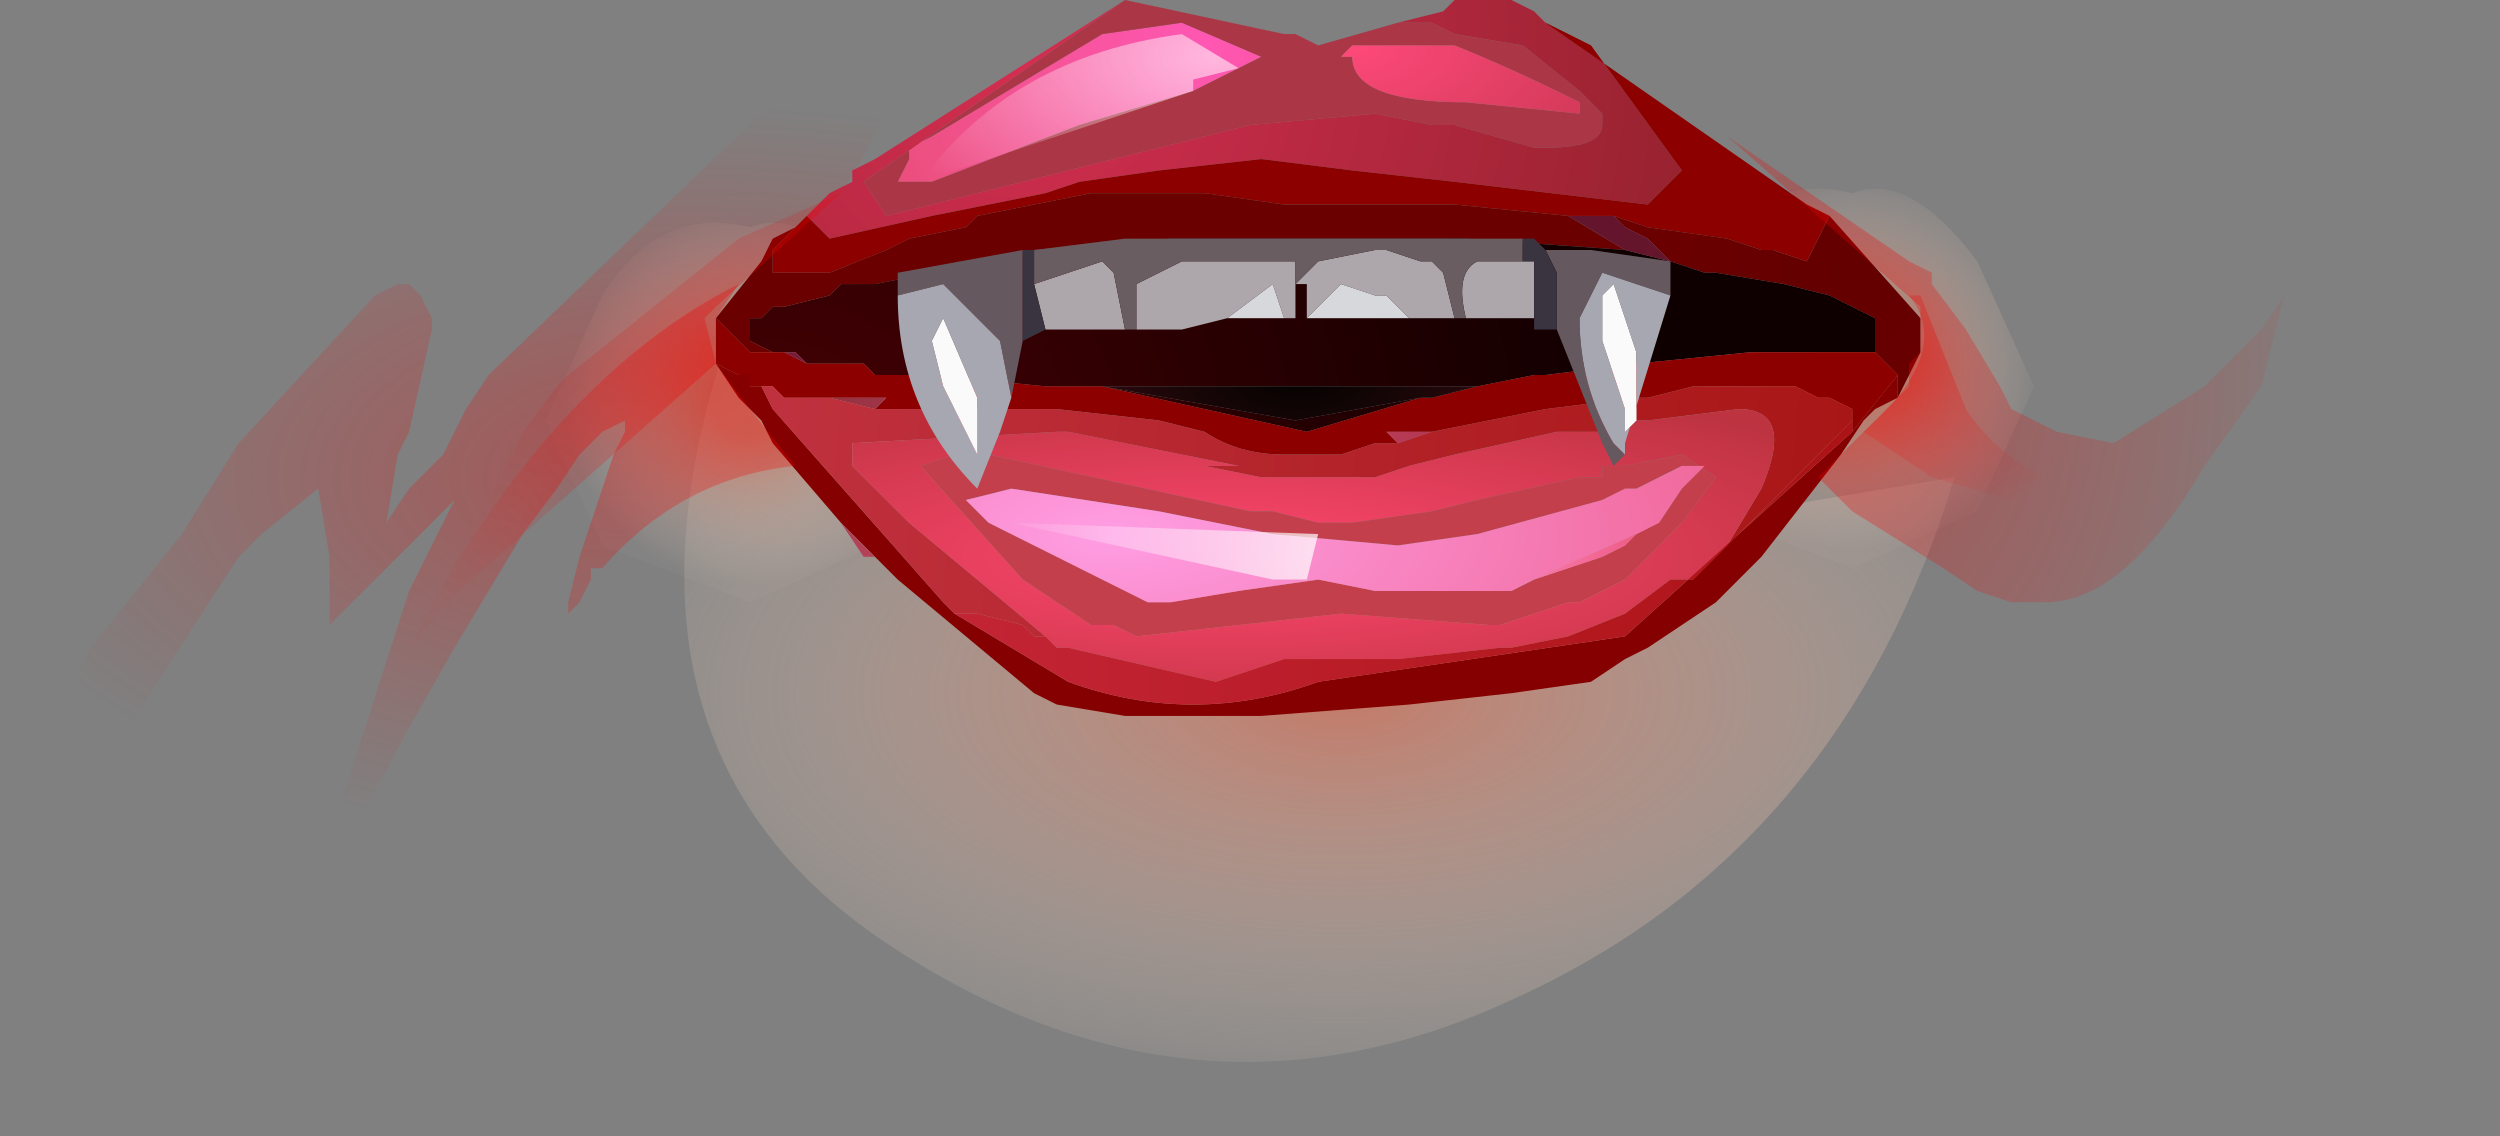 <?xml version="1.0" encoding="utf-8"?>
<svg version="1.1" id="Layer_1"
xmlns="http://www.w3.org/2000/svg"
xmlns:xlink="http://www.w3.org/1999/xlink"
xmlns:author="http://www.sothink.com"
width="11px" height="5px"
xml:space="preserve">
<rect width="100%" height="100%" fill="#808080" stroke="none"/>
<g id="55" transform="matrix(1, 0, 0, 1, 5, 2.3)">
<radialGradient
id="RadialGradID_714" gradientUnits="userSpaceOnUse" gradientTransform="matrix(0.001, 0, 0, 0.001, 3.15, -0.7)" spreadMethod ="pad" cx="0" cy="0" r="819.2" fx="0" fy="0" >
<stop  offset="0.212"  style="stop-color:#E66A4D;stop-opacity:0.592" />
<stop  offset="1"  style="stop-color:#FFECD9;stop-opacity:0.031" />
</radialGradient>
<path style="fill:url(#RadialGradID_714) " d="M3.95,-0.6L3.7 -0.05L3.15 0.2L2.5 -0.05L2.25 -0.6L2.5 -1.15Q2.75 -1.55 3.15 -1.45Q3.4 -1.55 3.7 -1.15L3.95 -0.6" />
<radialGradient
id="RadialGradID_715" gradientUnits="userSpaceOnUse" gradientTransform="matrix(0.001, 0, 0, 0.001, -1.7, -0.55)" spreadMethod ="pad" cx="0" cy="0" r="819.2" fx="0" fy="0" >
<stop  offset="0.212"  style="stop-color:#E66A4D;stop-opacity:0.592" />
<stop  offset="1"  style="stop-color:#FFECD9;stop-opacity:0.031" />
</radialGradient>
<path style="fill:url(#RadialGradID_715) " d="M-0.9,-0.45Q-0.9 -0.15 -1.15 0.1L-1.7 0.35L-2.35 0.1L-2.6 -0.45L-2.35 -1Q-2.1 -1.4 -1.7 -1.3Q-1.45 -1.4 -1.15 -1Q-0.9 -0.85 -0.9 -0.45" />
<radialGradient
id="RadialGradID_716" gradientUnits="userSpaceOnUse" gradientTransform="matrix(0.004, 0, 0, 0.002, 0.9, 0.75)" spreadMethod ="pad" cx="0" cy="0" r="819.2" fx="0" fy="0" >
<stop  offset="0"  style="stop-color:#E9765A;stop-opacity:0.643" />
<stop  offset="1"  style="stop-color:#FFECD9;stop-opacity:0.102" />
</radialGradient>
<path style="fill:url(#RadialGradID_716) " d="M1.2,0.2L3.6 -0.2Q3.1 1.45 1.65 2.1Q0.25 2.75 -1.1 1.85Q-2.45 0.95 -1.75 -0.95Q-0.6 0.4 1.2 0.2" />
<radialGradient
id="RadialGradID_717" gradientUnits="userSpaceOnUse" gradientTransform="matrix(0.002, 0, 0, 0.002, 0.3, -2.1)" spreadMethod ="pad" cx="0" cy="0" r="819.2" fx="0" fy="0" >
<stop  offset="0"  style="stop-color:#FF57B3;stop-opacity:1" />
<stop  offset="1"  style="stop-color:#E94E76;stop-opacity:1" />
</radialGradient>
<path style="fill:url(#RadialGradID_717) " d="M-1,-1.65L-0.9 -1.7L-0.15 -2.15L0.2 -2.2L0.55 -2.05L0.45 -2L0.25 -1.9L-0.25 -1.75L-0.9 -1.5L-1.05 -1.5L-1 -1.6L-1 -1.65" />
<radialGradient
id="RadialGradID_718" gradientUnits="userSpaceOnUse" gradientTransform="matrix(0.004, 0, 0, 0.004, 0.1, -2.05)" spreadMethod ="pad" cx="0" cy="0" r="819.2" fx="210524" fy="0" >
<stop  offset="0"  style="stop-color:#F53160;stop-opacity:1" />
<stop  offset="1"  style="stop-color:#AB3645;stop-opacity:1" />
</radialGradient>
<path style="fill:url(#RadialGradID_718) " d="M-1,-1.6L-1.05 -1.5L-0.9 -1.5L-0.25 -1.75L0.25 -1.9L0.45 -2L0.55 -2.05L0.2 -2.2L-0.15 -2.15L-0.9 -1.7L-1 -1.65L-1 -1.6M1.3,-2.2L1.4 -2.15L1.7 -2.1L1.95 -1.9L2.05 -1.8L2.05 -1.75Q2.05 -1.65 1.8 -1.65L1.75 -1.65L1.4 -1.75L1.3 -1.75L1.05 -1.8L0.5 -1.75L-0.5 -1.5L-1.1 -1.35L-1.2 -1.5L-0.05 -2.3L0.65 -2.15L0.7 -2.15L0.8 -2.1L1.15 -2.2L1.3 -2.2M1.3,-2.1L1.05 -2.1L0.95 -2.1L0.9 -2.05L0.95 -2.05Q0.95 -1.85 1.45 -1.85L1.95 -1.8L1.95 -1.85Q1.65 -2 1.4 -2.1L1.3 -2.1" />
<radialGradient
id="RadialGradID_719" gradientUnits="userSpaceOnUse" gradientTransform="matrix(0.004, 0, 0, 0.004, -0.5, -2.05)" spreadMethod ="pad" cx="0" cy="0" r="819.2" fx="0" fy="0" >
<stop  offset="0"  style="stop-color:#D32E50;stop-opacity:1" />
<stop  offset="1"  style="stop-color:#91212C;stop-opacity:1" />
</radialGradient>
<path style="fill:url(#RadialGradID_719) " d="M2,-2.1L2.4 -1.55L2.25 -1.4L1.4 -1.5L0.95 -1.55L0.55 -1.6L0.1 -1.55L-0.25 -1.5L-0.4 -1.45L-0.9 -1.35L-1.35 -1.25L-1.45 -1.35L-1.35 -1.45L-1.25 -1.5L-1.25 -1.55L-1.15 -1.6L-0.05 -2.3L-1.2 -1.5L-1.1 -1.35L-0.5 -1.5L0.5 -1.75L1.05 -1.8L1.3 -1.75L1.4 -1.75L1.75 -1.65L1.8 -1.65Q2.05 -1.65 2.05 -1.75L2.05 -1.8L1.95 -1.9L1.7 -2.1L1.4 -2.15L1.3 -2.2L1.15 -2.2L1.35 -2.25L1.4 -2.3L1.45 -2.3L1.55 -2.3L1.65 -2.3L1.75 -2.25L1.8 -2.2L2 -2.1" />
<radialGradient
id="RadialGradID_720" gradientUnits="userSpaceOnUse" gradientTransform="matrix(0.002, 4.57764e-005, 0, 0.001, 0.9, -2.1)" spreadMethod ="pad" cx="0" cy="0" r="819.2" fx="0" fy="0" >
<stop  offset="0"  style="stop-color:#FF4A7A;stop-opacity:1" />
<stop  offset="1"  style="stop-color:#C4344E;stop-opacity:1" />
</radialGradient>
<path style="fill:url(#RadialGradID_720) " d="M1.4,-2.1Q1.65 -2 1.95 -1.85L1.95 -1.8L1.45 -1.85Q0.95 -1.85 0.95 -2.05L0.9 -2.05L0.95 -2.1L1.05 -2.1L1.3 -2.1L1.4 -2.1" />
<radialGradient
id="RadialGradID_721" gradientUnits="userSpaceOnUse" gradientTransform="matrix(0.006, 0, 0, 0.004, -2.05, -1.85)" spreadMethod ="pad" cx="0" cy="0" r="819.2" fx="0" fy="0" >
<stop  offset="0"  style="stop-color:#8C0000;stop-opacity:1" />
<stop  offset="1"  style="stop-color:#8C0000;stop-opacity:1" />
</radialGradient>
<path style="fill:url(#RadialGradID_721) " d="M1.8,-2.2L2.95 -1.4L3.05 -1.35L2.95 -1.15L2.8 -1.2L2.75 -1.2L2.6 -1.25L2.25 -1.3L2.1 -1.35L1.9 -1.35L1.4 -1.4L0.65 -1.4L0.3 -1.45L-0.2 -1.45L-0.45 -1.4L-0.7 -1.35L-0.75 -1.3L-1 -1.25L-1.1 -1.2L-1.35 -1.1L-1.55 -1.1L-1.6 -1.1L-1.6 -1.2L-1.5 -1.3L-1.45 -1.35L-1.35 -1.25L-0.9 -1.35L-0.4 -1.45L-0.25 -1.5L0.1 -1.55L0.55 -1.6L0.95 -1.55L1.4 -1.5L2.25 -1.4L2.4 -1.55L2 -2.1L1.8 -2.2" />
<radialGradient
id="RadialGradID_722" gradientUnits="userSpaceOnUse" gradientTransform="matrix(0.001, 0, 0, 0.001, 3.1, -1.1)" spreadMethod ="pad" cx="0" cy="0" r="819.2" fx="0" fy="0" >
<stop  offset="0"  style="stop-color:#630000;stop-opacity:1" />
<stop  offset="1"  style="stop-color:#6B0000;stop-opacity:1" />
</radialGradient>
<path style="fill:url(#RadialGradID_722) " d="M2.25,-1.25L2.15 -1.3L2.1 -1.35L2.25 -1.3L2.6 -1.25L2.75 -1.2L2.8 -1.2L2.95 -1.15L3.05 -1.35L3.45 -0.9L3.45 -0.75L3.35 -0.55L3.35 -0.65L3.3 -0.7L3.25 -0.75L3.25 -0.9L3.05 -1L2.85 -1.05L2.55 -1.1L2.5 -1.1L2.35 -1.15L2.25 -1.25M-1.85,-0.9L-1.65 -1.15L-1.6 -1.25L-1.5 -1.3L-1.6 -1.2L-1.6 -1.1L-1.55 -1.1L-1.35 -1.1L-1.1 -1.2L-1 -1.25L-0.75 -1.3L-0.7 -1.35L-0.45 -1.4L-0.2 -1.45L0.3 -1.45L0.65 -1.4L1.4 -1.4L1.9 -1.35L2.15 -1.2L1.45 -1.25L1.4 -1.25L0.85 -1.25L0.7 -1.25L0.15 -1.25L-0.45 -1.2L-0.7 -1.15L-0.9 -1.1L-1.15 -1.05L-1.3 -1.05L-1.35 -1L-1.55 -0.95L-1.6 -0.95L-1.65 -0.9L-1.7 -0.9L-1.7 -0.8L-1.6 -0.75L-1.7 -0.75L-1.85 -0.9" />
<radialGradient
id="RadialGradID_723" gradientUnits="userSpaceOnUse" gradientTransform="matrix(0.005, 0, 0, 0.004, -1.6, -0.35)" spreadMethod ="pad" cx="0" cy="0" r="819.2" fx="0" fy="0" >
<stop  offset="0"  style="stop-color:#440004;stop-opacity:1" />
<stop  offset="0.988"  style="stop-color:#0E0000;stop-opacity:1" />
</radialGradient>
<path style="fill:url(#RadialGradID_723) " d="M2.35,-1.15L2.5 -1.1L2.55 -1.1L2.85 -1.05L3.05 -1L3.25 -0.9L3.25 -0.75L3.1 -0.75L3.05 -0.75L2.8 -0.75L2.7 -0.75L2.2 -0.7L1.8 -0.65L1.75 -0.65L1.5 -0.6L-0.15 -0.6L0.7 -0.45L1.25 -0.55L0.75 -0.4L-0.15 -0.6L-0.4 -0.6L-0.9 -0.65L-1.15 -0.65L-1.2 -0.7L-1.25 -0.7L-1.35 -0.7L-1.45 -0.7L-1.5 -0.75L-1.55 -0.75L-1.6 -0.75L-1.7 -0.8L-1.7 -0.9L-1.65 -0.9L-1.6 -0.95L-1.55 -0.95L-1.35 -1L-1.3 -1.05L-1.15 -1.05L-0.9 -1.1L-0.7 -1.15L-0.45 -1.2L0.15 -1.25L0.7 -1.25L0.85 -1.25L1.4 -1.25L1.45 -1.25L2.15 -1.2L2.35 -1.15" />
<radialGradient
id="RadialGradID_724" gradientUnits="userSpaceOnUse" gradientTransform="matrix(0.004, 0, 0, 0.004, 1.65, -0.55)" spreadMethod ="pad" cx="0" cy="0" r="819.2" fx="0" fy="0" >
<stop  offset="0"  style="stop-color:#8C0000;stop-opacity:1" />
<stop  offset="1"  style="stop-color:#8C0000;stop-opacity:1" />
</radialGradient>
<path style="fill:url(#RadialGradID_724) " d="M-1.7,-0.75L-1.6 -0.75L-1.55 -0.75L-1.45 -0.7L-1.35 -0.7L-1.25 -0.7L-1.2 -0.7L-1.15 -0.65L-0.9 -0.65L-0.4 -0.6L-0.15 -0.6L0.75 -0.4L1.25 -0.55L1.3 -0.55L1.5 -0.6L1.75 -0.65L1.8 -0.65L2.2 -0.7L2.7 -0.75L2.8 -0.75L3.05 -0.75L3.1 -0.75L3.25 -0.75L3.3 -0.7L3.35 -0.65L3.15 -0.4L3.15 -0.45L3.15 -0.5L3.05 -0.55L3 -0.55L2.9 -0.6L2.45 -0.6L2.25 -0.55L2.2 -0.55L1.8 -0.5L1.3 -0.4L1.1 -0.4L1.15 -0.35L1.05 -0.35L0.9 -0.3L0.65 -0.3Q0.45 -0.3 0.3 -0.4L0.1 -0.45L-0.35 -0.5L-0.85 -0.5L-1.05 -0.5L-1.15 -0.5L-1.1 -0.55L-1.35 -0.55L-1.55 -0.55L-1.6 -0.6L-1.65 -0.6L-1.7 -0.6L-1.7 -0.65L-1.75 -0.65L-1.85 -0.7L-1.85 -0.8L-1.85 -0.9L-1.7 -0.75" />
<path style="fill:#850000;fill-opacity:1" d="M3.35,-0.55L3.25 -0.5L3.2 -0.45L3.1 -0.3L2.75 0.15L2.55 0.35L2.25 0.55L2.15 0.6L2 0.7L1.65 0.75L1.2 0.8L0.55 0.85L-0.05 0.85L-0.35 0.8L-0.45 0.75L-1.05 0.25L-1.1 0.2L-1.15 0.15L-1.3 0L-1.6 -0.35L-1.65 -0.45L-1.75 -0.55L-1.85 -0.7L-1.75 -0.65L-1.7 -0.65L-1.7 -0.6L-1.65 -0.6L-1.6 -0.5L-0.85 0.35L-0.8 0.4L-0.3 0.7Q0.25 0.9 0.8 0.7L2.15 0.5L3.15 -0.4L3.35 -0.65L3.35 -0.55" />
<linearGradient
id="LinearGradID_725" gradientUnits="userSpaceOnUse" gradientTransform="matrix(0.002, 0, 0, 0.001, -0.55, 0.4)" spreadMethod ="pad" x1="-819.2" y1="0" x2="819.2" y2="0" >
<stop  offset="0" style="stop-color:#751F21;stop-opacity:1" />
<stop  offset="0.612" style="stop-color:#C24968;stop-opacity:1" />
<stop  offset="0.98" style="stop-color:#7B1A2B;stop-opacity:1" />
</linearGradient>
<path style="fill:url(#LinearGradID_725) " d="M-1.35,-0.55L-1.1 -0.55L-1.15 -0.5L-1.35 -0.55" />
<linearGradient
id="LinearGradID_726" gradientUnits="userSpaceOnUse" gradientTransform="matrix(-0.003, -0, 9.15527e-005, -0.001, 0.85, -0.05)" spreadMethod ="pad" x1="-819.2" y1="0" x2="819.2" y2="0" >
<stop  offset="0" style="stop-color:#A81515;stop-opacity:1" />
<stop  offset="1" style="stop-color:#BF313E;stop-opacity:1" />
</linearGradient>
<path style="fill:url(#LinearGradID_726) " d="M2.75,-0.05L2.65 0.05L2.6 0.1L2.75 -0.15Q2.9 -0.5 2.65 -0.5L2.25 -0.45L2.2 -0.45L2.15 -0.45L2.15 -0.4L1.85 -0.4L1.4 -0.3L1.2 -0.25L1.05 -0.2L0.65 -0.2L0.55 -0.2L0.3 -0.25L0.45 -0.25L-0.3 -0.4L-0.35 -0.4L-1.25 -0.35L-1.25 -0.25L-1 0L-0.4 0.5L-0.45 0.5L-0.5 0.45L-0.7 0.4L-0.8 0.4L-0.85 0.35L-1.6 -0.5L-1.65 -0.6L-1.6 -0.6L-1.55 -0.55L-1.35 -0.55L-1.15 -0.5L-1.05 -0.5L-0.85 -0.5L-0.35 -0.5L0.1 -0.45L0.3 -0.4Q0.45 -0.3 0.65 -0.3L0.9 -0.3L1.05 -0.35L1.15 -0.35L1.3 -0.4L1.8 -0.5L2.2 -0.55L2.25 -0.55L2.45 -0.6L2.9 -0.6L3 -0.55L3.05 -0.55L3.15 -0.5L3.15 -0.45L2.75 -0.05" />
<radialGradient
id="RadialGradID_727" gradientUnits="userSpaceOnUse" gradientTransform="matrix(0.004, 0, 0, 0.004, 1.65, -0.55)" spreadMethod ="pad" cx="0" cy="0" r="819.2" fx="0" fy="0" >
<stop  offset="0"  style="stop-color:#A3334B;stop-opacity:1" />
<stop  offset="0.988"  style="stop-color:#751C39;stop-opacity:1" />
</radialGradient>
<path style="fill:url(#RadialGradID_727) " d="M-1.5,-0.75L-1.45 -0.7L-1.55 -0.75L-1.5 -0.75" />
<radialGradient
id="RadialGradID_728" gradientUnits="userSpaceOnUse" gradientTransform="matrix(0.004, 0, 0, 0.001, 0.4, 0.15)" spreadMethod ="pad" cx="0" cy="0" r="819.2" fx="0" fy="0" >
<stop  offset="0"  style="stop-color:#FF476F;stop-opacity:1" />
<stop  offset="1"  style="stop-color:#BD3340;stop-opacity:1" />
</radialGradient>
<path style="fill:url(#RadialGradID_728) " d="M2.2,-0.45L2.25 -0.45L2.65 -0.5Q2.9 -0.5 2.75 -0.15L2.6 0.1L2.55 0.15L2.45 0.25L2.35 0.25L2.15 0.4L1.9 0.5L1.65 0.55L1.6 0.55L1.15 0.6L0.65 0.6L0.35 0.7L-0.3 0.55L-0.35 0.55L-0.4 0.5L-1 0L-1.25 -0.25L-1.25 -0.35L-0.35 -0.4L-0.3 -0.4L0.45 -0.25L0.3 -0.25L0.55 -0.2L0.65 -0.2L1.05 -0.2L1.2 -0.25L1.4 -0.3L1.85 -0.4L2.15 -0.4L2.2 -0.45M0.5,-0.05L-0.65 -0.3L-0.8 -0.3L-0.95 -0.25L-0.5 0.25L-0.2 0.45L-0.1 0.45L0 0.5L0.9 0.4L1.55 0.45L1.6 0.45L1.9 0.35L1.95 0.35L2.05 0.3L2.15 0.25L2.3 0.1L2.4 0L2.55 -0.2L2.4 -0.3L2.15 -0.25L2.05 -0.25L2.05 -0.2L1.95 -0.2L1.5 -0.1L1.3 -0.05L0.95 0L0.85 0L0.8 0L0.6 -0.05L0.5 -0.05" />
<radialGradient
id="RadialGradID_729" gradientUnits="userSpaceOnUse" gradientTransform="matrix(0.007, 0, 0, 0.002, -1.3, 0.15)" spreadMethod ="pad" cx="0" cy="0" r="819.2" fx="25" fy="0" >
<stop  offset="0"  style="stop-color:#B44358;stop-opacity:1" />
<stop  offset="1"  style="stop-color:#731B24;stop-opacity:1" />
</radialGradient>
<path style="fill:url(#RadialGradID_729) " d="M-1.15,0.15L-1.2 0.15L-1.3 0L-1.15 0.15" />
<radialGradient
id="RadialGradID_730" gradientUnits="userSpaceOnUse" gradientTransform="matrix(0.009, 0, 0, 0.004, -0.2, 0.2)" spreadMethod ="pad" cx="0" cy="0" r="819.2" fx="210518" fy="0" >
<stop  offset="0"  style="stop-color:#FF619A;stop-opacity:1" />
<stop  offset="1"  style="stop-color:#C43F4C;stop-opacity:1" />
</radialGradient>
<path style="fill:url(#RadialGradID_730) " d="M0.6,-0.05L0.8 0L0.85 0L0.95 0L1.3 -0.05L1.5 -0.1L1.95 -0.2L2.05 -0.2L2.05 -0.25L2.15 -0.25L2.4 -0.3L2.55 -0.2L2.4 0L2.3 0.1L2.15 0.25L2.05 0.3L1.95 0.35L1.9 0.35L1.6 0.45L1.55 0.45L0.9 0.4L0 0.5L-0.1 0.45L-0.2 0.45L-0.5 0.25L-0.95 -0.25L-0.8 -0.3L-0.65 -0.3L0.5 -0.05L0.6 -0.05M1.9,0.2L2.05 0.15L2.15 0.1L2.2 0.05L2.3 0L2.4 -0.15L2.5 -0.25L2.4 -0.25L2.2 -0.15L2.15 -0.15L2.05 -0.1L1.5 0.05L1.15 0.1L0.6 0.05L0.1 -0.05L-0.55 -0.15L-0.75 -0.1L-0.65 0L-0.25 0.2L-0.05 0.3L0.05 0.35L0.15 0.35L0.45 0.3L0.8 0.25L1.05 0.3L1.35 0.3L1.4 0.3L1.65 0.3L1.75 0.25L1.9 0.2" />
<radialGradient
id="RadialGradID_731" gradientUnits="userSpaceOnUse" gradientTransform="matrix(0.005, 0, 0, 0.004, -0.35, 0.15)" spreadMethod ="pad" cx="0" cy="0" r="819.2" fx="0" fy="0" >
<stop  offset="0"  style="stop-color:#D45070;stop-opacity:1" />
<stop  offset="1"  style="stop-color:#8C192C;stop-opacity:1" />
</radialGradient>
<path style="fill:url(#RadialGradID_731) " d="M1.15,-0.35L1.1 -0.4L1.3 -0.4L1.15 -0.35M2.2,-0.45L2.15 -0.4L2.15 -0.45L2.2 -0.45" />
<radialGradient
id="RadialGradID_732" gradientUnits="userSpaceOnUse" gradientTransform="matrix(0.002, 6.10352e-005, 0, 0.001, 0.7, -0.65)" spreadMethod ="pad" cx="0" cy="0" r="819.2" fx="0" fy="0" >
<stop  offset="0"  style="stop-color:#020200;stop-opacity:1" />
<stop  offset="1"  style="stop-color:#4D0F18;stop-opacity:1" />
</radialGradient>
<path style="fill:url(#RadialGradID_732) " d="M0.7,-0.45L-0.15 -0.6L1.5 -0.6L1.3 -0.55L1.25 -0.55L0.7 -0.45" />
<radialGradient
id="RadialGradID_733" gradientUnits="userSpaceOnUse" gradientTransform="matrix(0.005, 0, 0, 0.002, -0.1, 0.05)" spreadMethod ="pad" cx="0" cy="0" r="819.2" fx="0" fy="0" >
<stop  offset="0"  style="stop-color:#FF9EE4;stop-opacity:1" />
<stop  offset="1"  style="stop-color:#E94E76;stop-opacity:1" />
</radialGradient>
<path style="fill:url(#RadialGradID_733) " d="M1.75,0.25L1.65 0.3L1.4 0.3L1.35 0.3L1.05 0.3L0.8 0.25L0.45 0.3L0.15 0.35L0.05 0.35L-0.05 0.3L-0.25 0.2L-0.65 0L-0.75 -0.1L-0.55 -0.15L0.1 -0.05L0.6 0.05L1.15 0.1L1.5 0.05L2.05 -0.1L2.15 -0.15L2.2 -0.15L2.4 -0.25L2.5 -0.25L2.4 -0.15L2.3 0L2.2 0.05L1.75 0.25" />
<linearGradient
id="LinearGradID_734" gradientUnits="userSpaceOnUse" gradientTransform="matrix(0.004, 0, 0, 0.001, 0.55, 0.25)" spreadMethod ="pad" x1="-819.2" y1="0" x2="819.2" y2="0" >
<stop  offset="0" style="stop-color:#CF2D45;stop-opacity:1" />
<stop  offset="1" style="stop-color:#A81010;stop-opacity:1" />
</linearGradient>
<path style="fill:url(#LinearGradID_734) " d="M3.15,-0.45L3.15 -0.4L2.15 0.5L0.8 0.7Q0.25 0.9 -0.3 0.7L-0.8 0.4L-0.7 0.4L-0.5 0.45L-0.45 0.5L-0.4 0.5L-0.35 0.55L-0.3 0.55L0.35 0.7L0.65 0.6L1.15 0.6L1.6 0.55L1.65 0.55L1.9 0.5L2.15 0.4L2.35 0.25L2.45 0.25L2.55 0.15L2.6 0.1L2.65 0.05L2.75 -0.05L3.15 -0.45" />
<radialGradient
id="RadialGradID_735" gradientUnits="userSpaceOnUse" gradientTransform="matrix(0.003, 9.15527e-005, 0, 0.003, 1.35, -1.5)" spreadMethod ="pad" cx="0" cy="0" r="819.2" fx="0" fy="0" >
<stop  offset="0"  style="stop-color:#611332;stop-opacity:1" />
<stop  offset="0.973"  style="stop-color:#6A1922;stop-opacity:1" />
</radialGradient>
<path style="fill:url(#RadialGradID_735) " d="M2.35,-1.15L2.15 -1.2L1.9 -1.35L2.1 -1.35L2.15 -1.3L2.25 -1.25L2.35 -1.15" />
<radialGradient
id="RadialGradID_736" gradientUnits="userSpaceOnUse" gradientTransform="matrix(0.001, 0, 0, 0.001, 1.6, 0.1)" spreadMethod ="pad" cx="0" cy="0" r="819.2" fx="0" fy="0" >
<stop  offset="0"  style="stop-color:#FF82B5;stop-opacity:1" />
<stop  offset="1"  style="stop-color:#E94E76;stop-opacity:1" />
</radialGradient>
<path style="fill:url(#RadialGradID_736) " d="M1.75,0.25L2.2 0.05L2.15 0.1L2.05 0.15L1.9 0.2L1.75 0.25" />
<radialGradient
id="RadialGradID_737" gradientUnits="userSpaceOnUse" gradientTransform="matrix(0.002, 0, 0, 0.001, 0.35, -2.05)" spreadMethod ="pad" cx="0" cy="0" r="819.2" fx="0" fy="0" >
<stop  offset="0"  style="stop-color:#FFFFFF;stop-opacity:0.573" />
<stop  offset="1"  style="stop-color:#FFFFFF;stop-opacity:0" />
</radialGradient>
<path style="fill:url(#RadialGradID_737) " d="M0.25,-1.9L-0.95 -1.5Q-0.55 -2.05 0.2 -2.15L0.45 -2L0.25 -1.95L0.25 -1.9" />
<radialGradient
id="RadialGradID_738" gradientUnits="userSpaceOnUse" gradientTransform="matrix(0.002, 0, 0, 0.002, 0.95, 0.15)" spreadMethod ="pad" cx="0" cy="0" r="819.2" fx="0" fy="0" >
<stop  offset="0"  style="stop-color:#FFFFFF;stop-opacity:0.792" />
<stop  offset="1"  style="stop-color:#FFFFFF;stop-opacity:0" />
</radialGradient>
<path style="fill:url(#RadialGradID_738) " d="M0.8,0.05L0.75 0.25L0.6 0.25L-0.55 0L0.8 0.05" />
<radialGradient
id="RadialGradID_739" gradientUnits="userSpaceOnUse" gradientTransform="matrix(0.004, 0, 0, 0.002, -1.95, -0.2)" spreadMethod ="pad" cx="0" cy="0" r="819.2" fx="0" fy="0" >
<stop  offset="0"  style="stop-color:#EB0000;stop-opacity:0.353" />
<stop  offset="1"  style="stop-color:#FF0000;stop-opacity:0" />
</radialGradient>
<path style="fill:url(#RadialGradID_739) " d="M-4.65,1.05L-4.65 0.65L-4.6 0.55L-4.2 0.05L-3.95 -0.35L-3.35 -1L-3.25 -1.05L-3.2 -1.05L-3.15 -1L-3.1 -0.9L-3.1 -0.85L-3.2 -0.4L-3.25 -0.3L-3.3 0L-3.2 -0.15L-3.05 -0.3L-2.95 -0.5L-2.85 -0.65L-1.6 -1.85L-1.3 -2Q-0.85 -2.15 -1.3 -1.45L-1.75 -1.25L-2.5 -0.65L-2.55 -0.6L-2.7 -0.4L-2.8 -0.2L-3.2 0.55L-2.7 0L-2.7 -0.05L-2.6 -0.15L-2.45 -0.3L-2.55 -0.15L-2.7 0.05L-3 0.55L-3.2 0.9L-3.65 1.75L-3.65 1.7L-3.2 0.3L-3 -0.1L-3.55 0.45L-3.55 0.15L-3.6 -0.15L-3.85 0.05L-3.95 0.15L-4.5 1L-4.55 1.1L-4.6 1.15L-4.65 1.25L-4.65 1.05" />
<radialGradient
id="RadialGradID_740" gradientUnits="userSpaceOnUse" gradientTransform="matrix(0.004, 0, 0, 0.002, -1.85, 0)" spreadMethod ="pad" cx="0" cy="0" r="819.2" fx="0" fy="0" >
<stop  offset="0"  style="stop-color:#C20000;stop-opacity:0.431" />
<stop  offset="1"  style="stop-color:#FF0000;stop-opacity:0" />
</radialGradient>
<path style="fill:url(#RadialGradID_740) " d="M-4.65,1.25L-4.6 1.15L-4.55 1.1L-4.55 1.5L-4.6 1.55L-4.95 2.05L-5 1.9L-4.8 1.3L-4.65 1.05L-4.65 1.25" />
<radialGradient
id="RadialGradID_741" gradientUnits="userSpaceOnUse" gradientTransform="matrix(0.006, 0, 0, 0.003, -2.25, -0.65)" spreadMethod ="pad" cx="0" cy="0" r="819.2" fx="0" fy="0" >
<stop  offset="0"  style="stop-color:#EB0000;stop-opacity:0.353" />
<stop  offset="1"  style="stop-color:#FF0000;stop-opacity:0" />
</radialGradient>
<path style="fill:url(#RadialGradID_741) " d="M-1.3,-1.45L-1.85 -0.95L-1.9 -0.9L-1.85 -0.7L-1.7 -0.5L-1.5 -0.25Q-2 -0.2 -2.35 0.2L-2.4 0.2L-2.4 0.25L-2.45 0.35L-2.5 0.4L-2.5 0.35L-2.45 0.15L-2.3 -0.3L-2.25 -0.4L-2.25 -0.45L-2.35 -0.4L-2.45 -0.3L-2.6 -0.15L-2.7 -0.05L-2.7 0L-3.2 0.55L-2.8 -0.2L-2.7 -0.4L-2.55 -0.6L-2.5 -0.65L-1.75 -1.25L-1.3 -1.45" />
<radialGradient
id="RadialGradID_742" gradientUnits="userSpaceOnUse" gradientTransform="matrix(0.003, 0, 0, 0.004, 3, -0.7)" spreadMethod ="pad" cx="0" cy="0" r="819.2" fx="0" fy="0" >
<stop  offset="0"  style="stop-color:#EB0000;stop-opacity:0.353" />
<stop  offset="1"  style="stop-color:#FF0000;stop-opacity:0" />
</radialGradient>
<path style="fill:url(#RadialGradID_742) " d="M3.5,-1.1L3.5 -1.05L3.65 -0.85L3.8 -0.6L3.85 -0.5L4.05 -0.4L4.3 -0.35L4.7 -0.6L4.95 -0.85L5.05 -1L4.95 -0.6L4.7 -0.25Q4.35 0.35 4 0.35L3.85 0.35L3.7 0.3L3.55 0.2L3.15 -0.05L3 -0.2L3.25 -0.45L3.4 -0.6L3.4 -0.7L3.45 -0.75L3.45 -0.8L3.45 -0.95L2.6 -1.7L3.4 -1.15L3.5 -1.1" />
<path style="fill:#ADA6AA;fill-opacity:1" d="M1.2,-0.9L1.1 -1L1.05 -1L0.9 -1.05L0.75 -0.9L0.75 -1.05L0.7 -1.05L0.8 -1.15L1.05 -1.2L1.1 -1.2L1.25 -1.15L1.3 -1.15L1.35 -1.1L1.4 -0.9L1.2 -0.9M1.75,-0.9L1.45 -0.9Q1.4 -1.1 1.5 -1.15L1.7 -1.15L1.75 -1.15L1.75 -0.9M-0.45,-1.05L-0.15 -1.15L-0.1 -1.1L-0.05 -0.85L-0.4 -0.85L-0.45 -1.05M0.6,-1.05L0.4 -0.9L0.2 -0.85L0 -0.85L0 -1.05L0.2 -1.15L0.6 -1.15L0.7 -1.15L0.7 -1.05L0.7 -0.9L0.65 -0.9L0.6 -1.05" />
<path style="fill:#695D61;fill-opacity:1" d="M0.7,-1.15L0.6 -1.15L0.2 -1.15L0 -1.05L0 -0.85L-0.05 -0.85L-0.1 -1.1L-0.15 -1.15L-0.45 -1.05L-0.45 -1.2L-0.05 -1.25L0.2 -1.25L0.7 -1.25L1.1 -1.25L1.3 -1.25L1.7 -1.25L1.7 -1.15L1.5 -1.15Q1.4 -1.1 1.45 -0.9L1.4 -0.9L1.35 -1.1L1.3 -1.15L1.25 -1.15L1.1 -1.2L1.05 -1.2L0.8 -1.15L0.7 -1.05L0.7 -1.15" />
<path style="fill:#D6D8DB;fill-opacity:1" d="M0.75,-0.9L0.9 -1.05L1.05 -1L1.1 -1L1.2 -0.9L1.1 -0.9L0.75 -0.9M0.65,-0.9L0.4 -0.9L0.6 -1.05L0.65 -0.9" />
<path style="fill:#66585F;fill-opacity:1" d="M-0.5,-0.8L-0.55 -0.55L-0.6 -0.8L-0.85 -1.05L-1.05 -1L-1.05 -1.1L-0.5 -1.2L-0.5 -0.8M2.15,-0.3L2.1 -0.25L2.05 -0.35L1.85 -0.85L1.85 -0.9L1.85 -1.1L1.8 -1.2L1.9 -1.2L2 -1.2L2.35 -1.15L2.35 -1L2.05 -1.1L1.95 -0.9Q1.95 -0.6 2.1 -0.35L2.15 -0.3" />
<path style="fill:#A7A7B1;fill-opacity:1" d="M-0.55,-0.55L-0.6 -0.4L-0.7 -0.15Q-1.05 -0.5 -1.05 -1L-0.85 -1.05L-0.6 -0.8L-0.55 -0.55M-0.85,-0.6L-0.7 -0.3L-0.7 -0.55L-0.85 -0.9L-0.9 -0.8L-0.85 -0.6M2.1,-0.35Q1.95 -0.6 1.95 -0.9L2.05 -1.1L2.35 -1L2.15 -0.35L2.15 -0.3L2.1 -0.35M2.05,-1L2.05 -0.9L2.05 -0.8L2.15 -0.5L2.15 -0.4L2.2 -0.45L2.2 -0.75L2.1 -1.05L2.05 -1" />
<path style="fill:#3A3340;fill-opacity:1" d="M1.75,-1.15L1.7 -1.15L1.7 -1.25L1.75 -1.25L1.8 -1.2L1.85 -1.1L1.85 -0.9L1.85 -0.85L1.75 -0.85L1.75 -0.9L1.75 -1.15M-0.5,-1.2L-0.45 -1.2L-0.45 -1.05L-0.4 -0.85L-0.5 -0.8L-0.5 -1.2" />
<path style="fill:#FAFAFA;fill-opacity:1" d="M-0.9,-0.8L-0.85 -0.9L-0.7 -0.55L-0.7 -0.3L-0.85 -0.6L-0.9 -0.8M2.1,-1.05L2.2 -0.75L2.2 -0.45L2.15 -0.4L2.15 -0.5L2.05 -0.8L2.05 -0.9L2.05 -1L2.1 -1.05" />
<radialGradient
id="RadialGradID_743" gradientUnits="userSpaceOnUse" gradientTransform="matrix(0.002, 0, 0, 0.002, -1.9, -0.8)" spreadMethod ="pad" cx="0" cy="0" r="819.2" fx="0" fy="0" >
<stop  offset="0"  style="stop-color:#EB0000;stop-opacity:0.353" />
<stop  offset="1"  style="stop-color:#FF0000;stop-opacity:0" />
</radialGradient>
<path style="fill:url(#RadialGradID_743) " d="M-1.85,-0.7L-3.15 0.45Q-2.55 -0.65 -1.75 -1.05L-1.85 -0.9L-1.85 -0.7" />
<radialGradient
id="RadialGradID_744" gradientUnits="userSpaceOnUse" gradientTransform="matrix(0.001, 0, 0, 0.001, 3.4, -0.75)" spreadMethod ="pad" cx="0" cy="0" r="819.2" fx="0" fy="0" >
<stop  offset="0"  style="stop-color:#EB0000;stop-opacity:0.353" />
<stop  offset="1"  style="stop-color:#FF0000;stop-opacity:0" />
</radialGradient>
<path style="fill:url(#RadialGradID_744) " d="M3.2,-0.4Q3.6 -0.75 3.4 -1L3.45 -1L3.65 -0.5Q3.85 -0.2 4.2 -0.15L3.85 -0.1L3.5 -0.2L3.2 -0.4" />
</g>
</svg>
